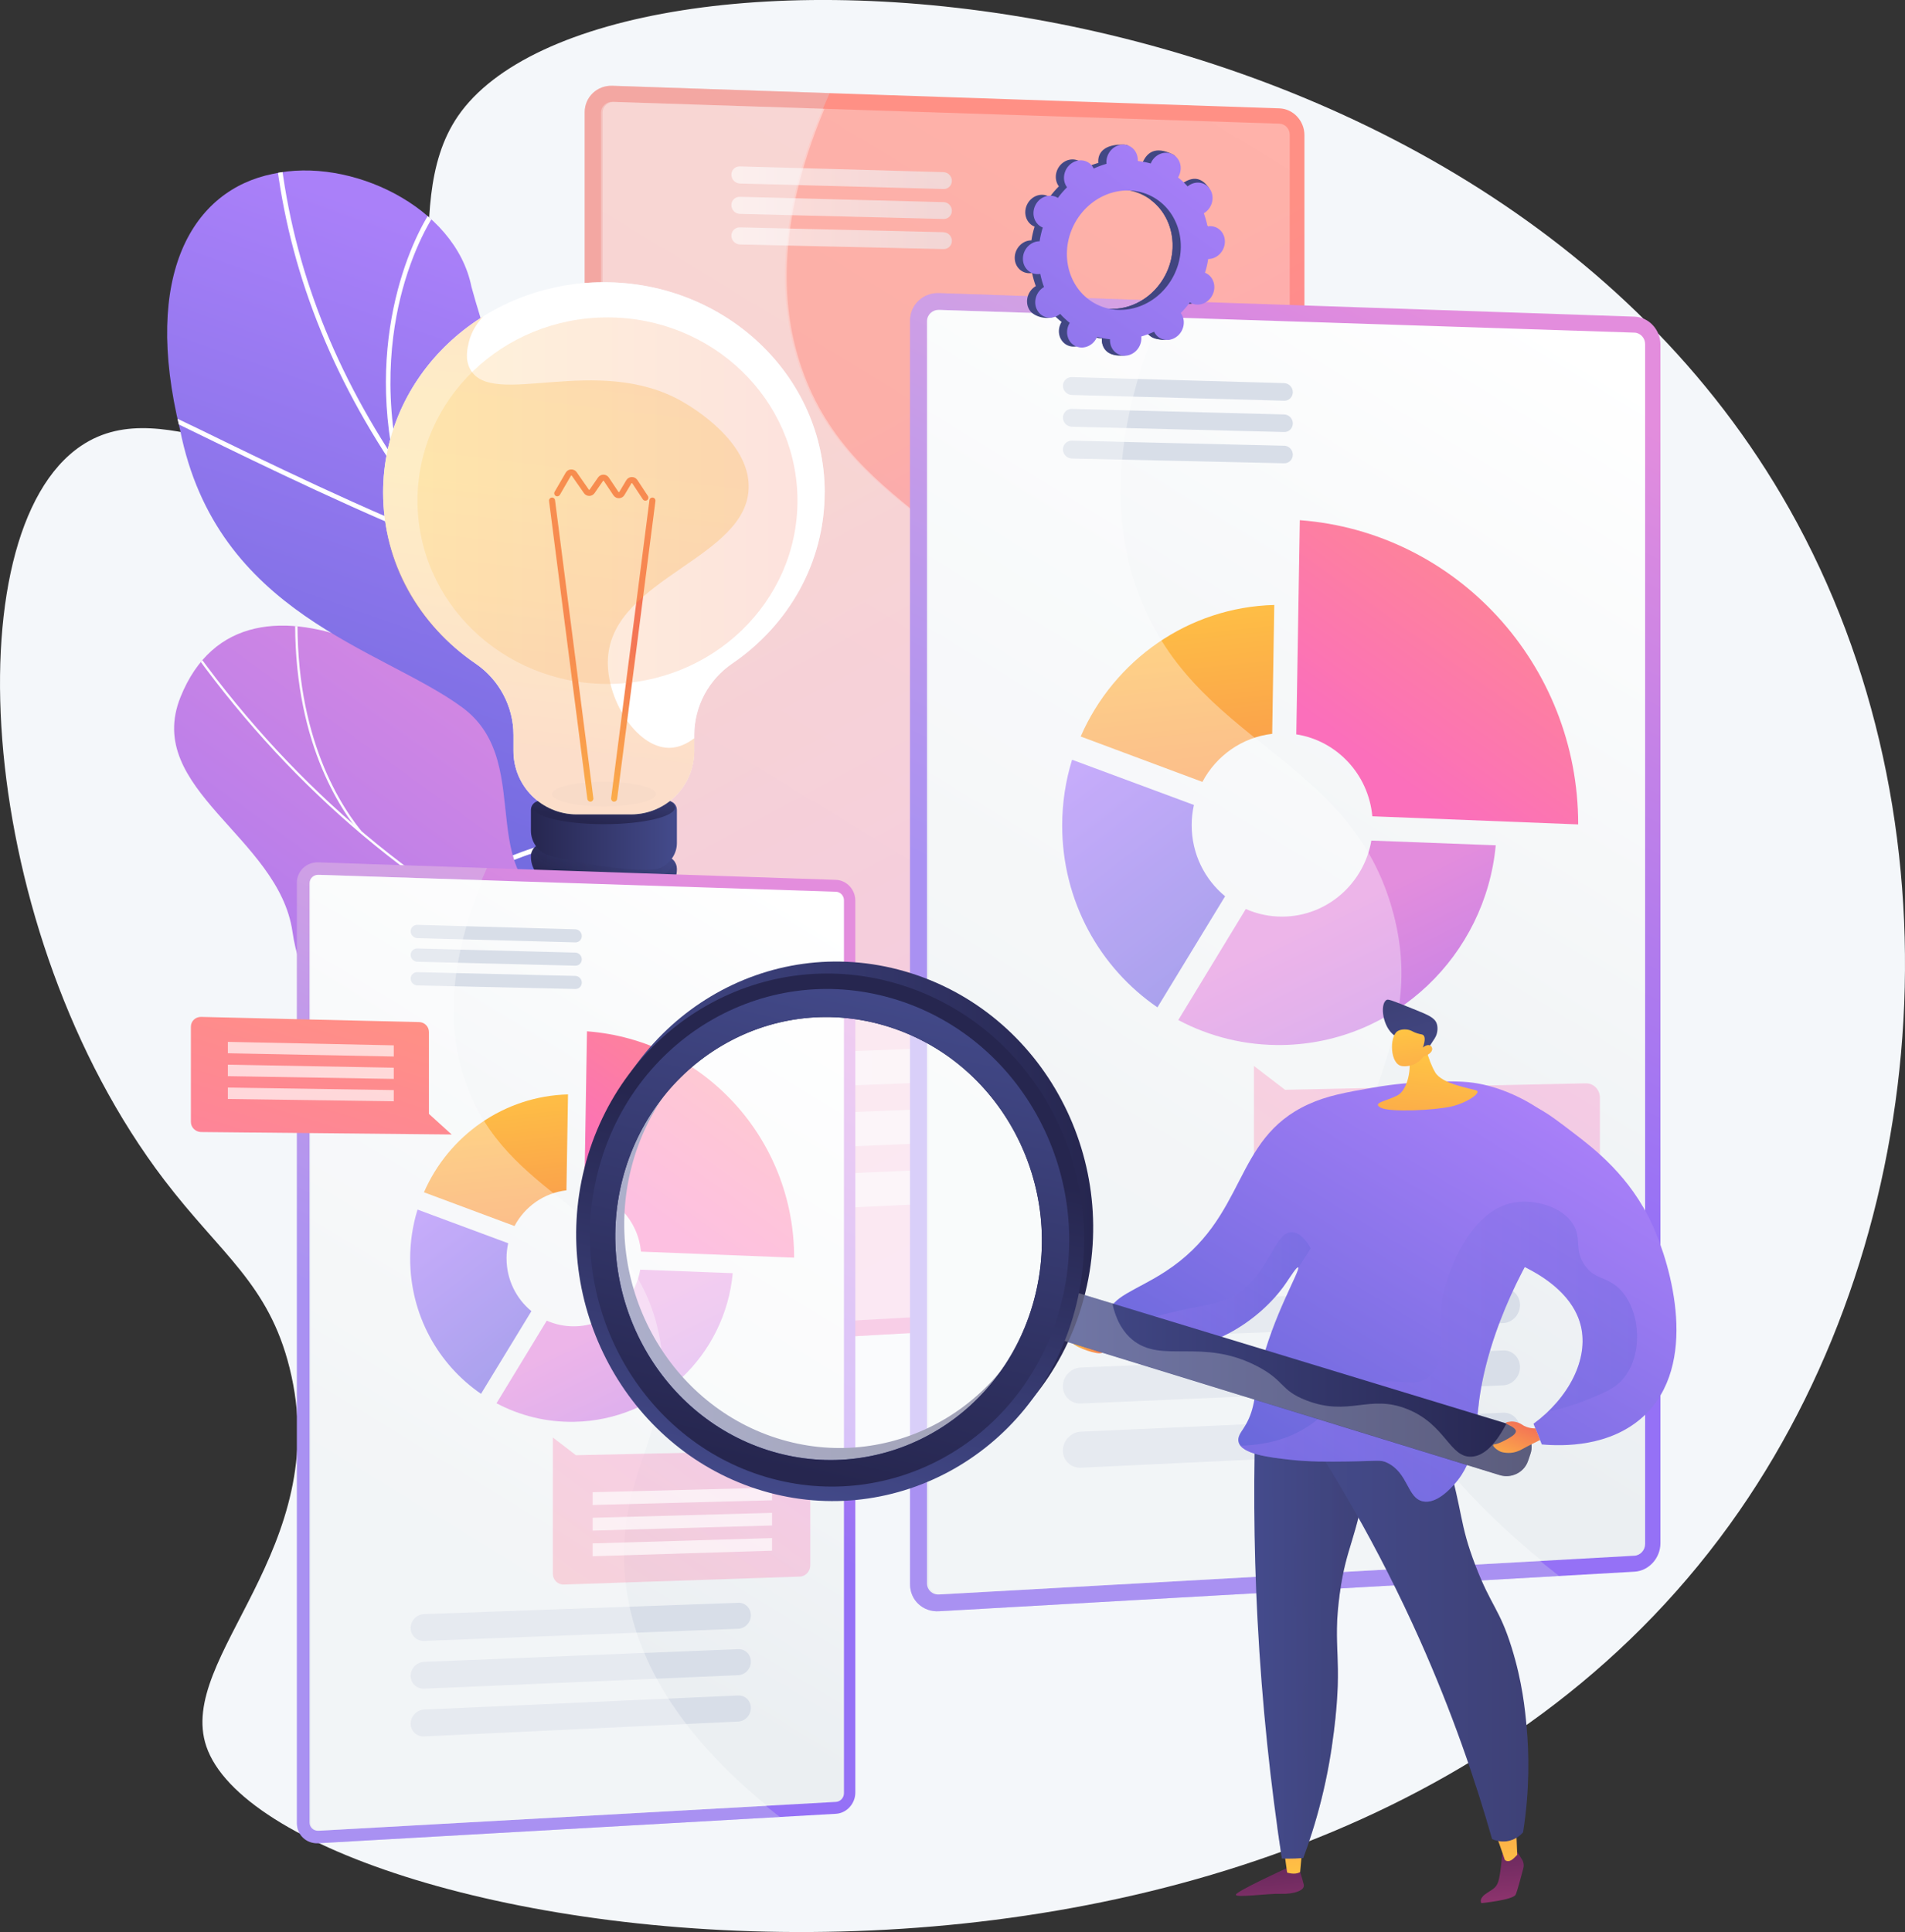 <?xml version="1.0" encoding="UTF-8"?>
<svg xmlns="http://www.w3.org/2000/svg" xmlns:xlink="http://www.w3.org/1999/xlink" viewBox="0 0 400.68 406.31">
  <rect x="0" y="0" width="400.68" height="406.31" fill="#333333" stroke="none"/>
  <defs>
    <linearGradient id="linear-gradient" x1="161.25" y1="142.22" x2="56.82" y2="288.03" gradientUnits="userSpaceOnUse">
      <stop offset="0" stop-color="#e38ddd"/>
      <stop offset="1" stop-color="#9571f6"/>
    </linearGradient>
    <clipPath id="clippath">
      <path d="M212.51,239.69c1.53-1.38,3.64-5.73,3.72-7.09,.55-9.05,2.68-25.93-3.23-33.47-1.01-1.29-7.88,1.62-9.57,.97-4.83,.79-6.45,1.37-11.42-.14-14.64-4.44-9.6-35.29-34.87-27.42-18.51,5.76-27.73,19.9-42.43-4.85-14.71-24.74-63.21-54.81-76.75-21.08-7.77,19.36,20.66,29.38,23.55,49.29,2.75,18.92,16.73,26.37,37.53,24.47,20.8-1.9,17.3,10.12,22.22,26.5,5.9,19.68,32.58,5.42,44.34-2.22,9.47-6.15,37.73-15.41,46.91-4.97Z" style="fill: url(#linear-gradient);"/>
    </clipPath>
    <linearGradient id="linear-gradient-2" x1="159.22" y1="72.38" x2="105.61" y2="224.76" gradientUnits="userSpaceOnUse">
      <stop offset="0" stop-color="#aa80f9"/>
      <stop offset="1" stop-color="#6165d7"/>
    </linearGradient>
    <clipPath id="clippath-1">
      <path d="M198.49,259.52c10.55-7.74,20.98-15.73,31.29-23.96,.25,.06-6.06-26.07-22.89-32.42-33.07-12.05-26.74-42.45-27.74-57.88-.63-22.17-12.54-40.07-31.57-30.07-21.27,10.67-39.29-21.58-48.42-54.88-3.37-16.83-25.55-27.4-41.79-23.74-16.74,3.37-27.54,20.98-19.5,53.8,7.7,38.87,42.41,45.96,59.31,58.36,16.61,12.16,.42,38.11,24.46,43.81,20.52,5.52,43.33,5.11,43.55,25.95-.05,20.75,7.36,33.66,33.29,41.03Z" style="fill: url(#linear-gradient-2);"/>
    </clipPath>
    <linearGradient id="linear-gradient-3" x1="168.65" y1="97.27" x2="245.67" y2="241.35" gradientUnits="userSpaceOnUse">
      <stop offset="0" stop-color="#ff9085"/>
      <stop offset="1" stop-color="#fb6fbb"/>
    </linearGradient>
    <linearGradient id="linear-gradient-4" x1="268.09" y1="33.72" x2="164.51" y2="203.2" gradientUnits="userSpaceOnUse">
      <stop offset="0" stop-color="#fff"/>
      <stop offset="1" stop-color="#ebeff2"/>
    </linearGradient>
    <linearGradient id="linear-gradient-5" x1="153.82" y1="223.91" x2="246.03" y2="223.91" xlink:href="#linear-gradient-4"/>
    <linearGradient id="linear-gradient-6" x1="153.82" y1="236.66" x2="246.03" y2="236.66" xlink:href="#linear-gradient-4"/>
    <linearGradient id="linear-gradient-7" x1="153.82" y1="249.41" x2="246.03" y2="249.41" xlink:href="#linear-gradient-4"/>
    <linearGradient id="linear-gradient-8" x1="153.82" y1="37.37" x2="200.21" y2="37.37" xlink:href="#linear-gradient-4"/>
    <linearGradient id="linear-gradient-9" x1="153.82" y1="43.73" x2="200.21" y2="43.73" xlink:href="#linear-gradient-4"/>
    <linearGradient id="linear-gradient-10" x1="153.82" y1="50.09" x2="200.21" y2="50.09" xlink:href="#linear-gradient-4"/>
    <linearGradient id="linear-gradient-11" x1="126.06" y1="198.72" x2="126.88" y2="192.12" gradientUnits="userSpaceOnUse">
      <stop offset="0" stop-color="#26264f"/>
      <stop offset="1" stop-color="#444b8c"/>
    </linearGradient>
    <linearGradient id="linear-gradient-12" x1="122.66" y1="192.71" x2="130.91" y2="177.86" xlink:href="#linear-gradient-11"/>
    <linearGradient id="linear-gradient-13" x1="113.34" y1="185.67" x2="140.71" y2="185.67" xlink:href="#linear-gradient-11"/>
    <linearGradient id="linear-gradient-14" x1="123.45" y1="188.65" x2="131.59" y2="172.98" xlink:href="#linear-gradient-11"/>
    <linearGradient id="linear-gradient-15" x1="112.11" y1="181.06" x2="141.92" y2="181.06" xlink:href="#linear-gradient-11"/>
    <linearGradient id="linear-gradient-16" x1="111.67" y1="175.67" x2="142.38" y2="175.67" xlink:href="#linear-gradient-11"/>
    <linearGradient id="linear-gradient-17" x1="126.26" y1="173.35" x2="129.28" y2="159.2" xlink:href="#linear-gradient-11"/>
    <linearGradient id="linear-gradient-18" x1="109.49" y1="167.7" x2="121.73" y2="131.96" gradientUnits="userSpaceOnUse">
      <stop offset="0" stop-color="#ffc444"/>
      <stop offset="1" stop-color="#f36f56"/>
    </linearGradient>
    <linearGradient id="linear-gradient-19" x1="121.19" y1="171.7" x2="133.42" y2="135.96" xlink:href="#linear-gradient-18"/>
    <linearGradient id="linear-gradient-20" x1="105.23" y1="166.24" x2="117.47" y2="130.5" xlink:href="#linear-gradient-18"/>
    <linearGradient id="linear-gradient-21" x1="122.56" y1="72.89" x2="110.6" y2="171.44" gradientUnits="userSpaceOnUse">
      <stop offset="0" stop-color="#fcb148"/>
      <stop offset=".05" stop-color="#fdb946"/>
      <stop offset=".14" stop-color="#fec144"/>
      <stop offset=".32" stop-color="#ffc444"/>
      <stop offset=".48" stop-color="#fdb946"/>
      <stop offset=".78" stop-color="#f99c4c"/>
      <stop offset=".87" stop-color="#f8924f"/>
      <stop offset="1" stop-color="#f8924f"/>
    </linearGradient>
    <linearGradient id="linear-gradient-22" x1="87.81" y1="105.29" x2="167.72" y2="105.29" xlink:href="#linear-gradient-18"/>
    <linearGradient id="linear-gradient-23" x1="165.9" y1="195.19" x2="113.27" y2="296.55" gradientUnits="userSpaceOnUse">
      <stop offset="0" stop-color="#e38ddd"/>
      <stop offset="1" stop-color="#9571f6"/>
    </linearGradient>
    <linearGradient id="linear-gradient-24" x1="175.03" y1="193.51" x2="94.68" y2="325" xlink:href="#linear-gradient-4"/>
    <linearGradient id="linear-gradient-25" x1="102.82" y1="226.98" x2="110.01" y2="291.96" xlink:href="#linear-gradient-18"/>
    <linearGradient id="linear-gradient-26" x1="127.95" y1="278.73" x2="156.72" y2="336.85" xlink:href="#linear-gradient-23"/>
    <linearGradient id="linear-gradient-27" x1="85.95" y1="255.36" x2="124.49" y2="304.91" gradientUnits="userSpaceOnUse">
      <stop offset="0" stop-color="#aa80f9"/>
      <stop offset="1" stop-color="#6165d7"/>
    </linearGradient>
    <linearGradient id="linear-gradient-28" x1="165.9" y1="211.88" x2="135.1" y2="254.82" xlink:href="#linear-gradient-3"/>
    <linearGradient id="linear-gradient-29" x1="72.7" y1="210.31" x2="43.07" y2="307.38" xlink:href="#linear-gradient-3"/>
    <linearGradient id="linear-gradient-30" x1="-8815.59" y1="-4071.27" x2="-8858.51" y2="-4011.4" gradientTransform="translate(-8706.89 -3706.82) rotate(-180)" xlink:href="#linear-gradient-3"/>
    <linearGradient id="linear-gradient-31" x1="330.42" y1="80.25" x2="259.7" y2="216.46" xlink:href="#linear-gradient-23"/>
    <linearGradient id="linear-gradient-32" x1="342.7" y1="77.99" x2="234.71" y2="254.69" xlink:href="#linear-gradient-4"/>
    <linearGradient id="linear-gradient-33" x1="245.66" y1="122.96" x2="255.32" y2="210.28" xlink:href="#linear-gradient-18"/>
    <linearGradient id="linear-gradient-34" x1="279.42" y1="192.51" x2="318.09" y2="270.61" xlink:href="#linear-gradient-23"/>
    <linearGradient id="linear-gradient-35" x1="222.99" y1="161.11" x2="274.78" y2="227.69" xlink:href="#linear-gradient-27"/>
    <linearGradient id="linear-gradient-36" x1="330.42" y1="102.67" x2="289.04" y2="160.38" xlink:href="#linear-gradient-3"/>
    <linearGradient id="linear-gradient-37" x1="-8960.44" y1="-4014.52" x2="-9018.13" y2="-3934.07" gradientTransform="translate(-8706.89 -3706.82) rotate(-180)" xlink:href="#linear-gradient-3"/>
    <linearGradient id="linear-gradient-38" x1="1055.2" y1="379.13" x2="1057.77" y2="411.92" gradientTransform="translate(-790.7 0) rotate(-.14)" gradientUnits="userSpaceOnUse">
      <stop offset="0" stop-color="#311944"/>
      <stop offset="1" stop-color="#a03976"/>
    </linearGradient>
    <linearGradient id="linear-gradient-39" x1="1061.85" y1="397.39" x2="1061.38" y2="363.43" gradientTransform="translate(-790.7 0) rotate(-.14)" xlink:href="#linear-gradient-18"/>
    <linearGradient id="linear-gradient-40" x1="1103.88" y1="375.31" x2="1106.46" y2="408.1" xlink:href="#linear-gradient-38"/>
    <linearGradient id="linear-gradient-41" x1="1106.47" y1="396.77" x2="1106" y2="362.81" gradientTransform="translate(-790.7 0) rotate(-.14)" xlink:href="#linear-gradient-18"/>
    <linearGradient id="linear-gradient-42" x1="1053.74" y1="342.37" x2="1078.85" y2="342.37" gradientTransform="translate(-790.7 0) rotate(-.14)" gradientUnits="userSpaceOnUse">
      <stop offset="0" stop-color="#444b8c"/>
      <stop offset="1" stop-color="#3e4177"/>
    </linearGradient>
    <linearGradient id="linear-gradient-43" x1="1053.74" y1="342.38" x2="1078.85" y2="342.38" xlink:href="#linear-gradient-42"/>
    <linearGradient id="linear-gradient-44" x1="1060.71" y1="339.9" x2="1111.26" y2="339.9" xlink:href="#linear-gradient-42"/>
    <linearGradient id="linear-gradient-45" x1="312.89" y1="223.05" x2="255.94" y2="316.55" xlink:href="#linear-gradient-27"/>
    <linearGradient id="linear-gradient-46" x1="301.33" y1="221.86" x2="295.97" y2="269.17" xlink:href="#linear-gradient-18"/>
    <linearGradient id="linear-gradient-47" x1="2160.19" y1="973.92" x2="2151.57" y2="952.04" gradientTransform="translate(-1808.76 -842.57) rotate(2.72)" xlink:href="#linear-gradient-42"/>
    <linearGradient id="linear-gradient-48" x1="296.51" y1="216.41" x2="300.72" y2="251.28" xlink:href="#linear-gradient-18"/>
    <linearGradient id="linear-gradient-49" x1="235.04" y1="271.35" x2="275.7" y2="271.35" xlink:href="#linear-gradient-27"/>
    <linearGradient id="linear-gradient-50" x1="4267.75" y1="-760.15" x2="4276.89" y2="-760.15" gradientTransform="translate(-3817.73 -1281.69) rotate(31.21)" xlink:href="#linear-gradient-18"/>
    <linearGradient id="linear-gradient-51" x1="343.7" y1="241.82" x2="286.75" y2="335.32" xlink:href="#linear-gradient-27"/>
    <linearGradient id="linear-gradient-52" x1="260.89" y1="284.25" x2="344.32" y2="284.25" xlink:href="#linear-gradient-27"/>
    <linearGradient id="linear-gradient-53" x1="218.59" y1="290.37" x2="322.16" y2="290.37" gradientUnits="userSpaceOnUse">
      <stop offset="0" stop-color="#444b8c"/>
      <stop offset="1" stop-color="#26264f"/>
    </linearGradient>
    <linearGradient id="linear-gradient-54" x1="123.07" y1="257.68" x2="229.93" y2="257.68" xlink:href="#linear-gradient-53"/>
    <linearGradient id="linear-gradient-55" x1="-8432.44" y1="1437.87" x2="-8486.24" y2="1377.62" gradientTransform="translate(-7886.08 3216.52) rotate(150.52) scale(1 -1)" xlink:href="#linear-gradient-53"/>
    <linearGradient id="linear-gradient-56" x1="-8511.53" y1="1349.91" x2="-8438.56" y2="1430.24" gradientTransform="translate(-7886.08 3216.52) rotate(150.52) scale(1 -1)" xlink:href="#linear-gradient-53"/>
    <linearGradient id="linear-gradient-57" x1="-5704.81" y1="-781.28" x2="-5702.79" y2="-792.74" gradientTransform="translate(-4967.73 -1978.14) rotate(-148.79) scale(1 -1)" xlink:href="#linear-gradient-18"/>
    <linearGradient id="linear-gradient-58" x1="191.06" y1="29.61" x2="289.55" y2="80.33" gradientTransform="matrix(1, 0, 0, 1, 0, 0)" xlink:href="#linear-gradient-42"/>
    <linearGradient id="linear-gradient-59" x1="191.31" y1="29.13" x2="289.8" y2="79.85" gradientTransform="matrix(1, 0, 0, 1, 0, 0)" xlink:href="#linear-gradient-42"/>
    <linearGradient id="linear-gradient-60" x1="254.92" y1="26.4" x2="161.76" y2="158.15" xlink:href="#linear-gradient-27"/>
  </defs>
  <g style="isolation: isolate;">
    <g id="Illustration">
      <g id="Competitive_intelligence" data-name="Competitive intelligence">
        <path d="M96.32,24.42c-13.46,19.62,2.32,51.42-17.65,66.17-19.44,14.36-43.32-9.18-61.63,3.18-27.17,18.34-22.21,102.25,17.52,154.39,11.95,15.68,21.93,21.78,26.35,39.51,9.49,38.08-23.87,60.73-17.52,79.56,14.3,42.4,234.19,77.98,322.42-49.45,41.21-59.52,47.37-145.46,10.56-210.74C309.83-10.9,126.52-19.6,96.32,24.42Z" style="fill: #f4f7fa;"/>
        <g>
          <g style="mix-blend-mode: soft-light;">
            <path d="M212.51,239.69c1.53-1.38,3.64-5.73,3.72-7.09,.55-9.05,2.68-25.93-3.23-33.47-1.01-1.29-7.88,1.62-9.57,.97-4.83,.79-6.45,1.37-11.42-.14-14.64-4.44-9.6-35.29-34.87-27.42-18.51,5.76-27.73,19.9-42.43-4.85-14.71-24.74-63.21-54.81-76.75-21.08-7.77,19.36,20.66,29.38,23.55,49.29,2.75,18.92,16.73,26.37,37.53,24.47,20.8-1.9,17.3,10.12,22.22,26.5,5.9,19.68,32.58,5.42,44.34-2.22,9.47-6.15,37.73-15.41,46.91-4.97Z" style="fill: url(#linear-gradient);"/>
            <g style="clip-path: url(#clippath);">
              <g>
                <path d="M189.79,218.63c-25.32,0-50.49-5.81-73.95-17.18-29.69-14.4-56.16-37.34-76.56-66.34l.4-.28c20.35,28.94,46.76,51.82,76.37,66.18,31.12,15.09,65.27,20.36,98.75,15.23l.07,.48c-8.34,1.28-16.72,1.91-25.09,1.91Z" style="fill: #fcfdfe;"/>
                <path d="M122.79,255.35l-.39-.3c11.18-14.76,35.29-31.64,53.74-37.63l.15,.47c-18.37,5.96-42.37,22.76-53.5,37.46Z" style="fill: #fcfdfe;"/>
                <path d="M201.77,218.57c-10.09-1.31-19.13-7.65-26.84-18.85-5.63-8.17-10.44-18.69-14.31-31.27l.47-.14c3.85,12.53,8.65,23.01,14.25,31.13,7.64,11.08,16.55,17.35,26.5,18.64l-.06,.49Z" style="fill: #fcfdfe;"/>
                <path d="M63.29,211.47l-.26-.42c11.95-7.49,30.12-15.7,48.77-12.3l-.09,.48c-18.5-3.37-36.55,4.79-48.43,12.23Z" style="fill: #fcfdfe;"/>
                <path d="M75.6,175.06c-5.79-7.19-15.21-23.39-13.26-51.13l.49,.03c-1.93,27.57,7.42,43.66,13.16,50.79l-.38,.31Z" style="fill: #fcfdfe;"/>
              </g>
            </g>
          </g>
          <g style="mix-blend-mode: soft-light;">
            <path d="M198.49,259.52c10.55-7.74,20.98-15.73,31.29-23.96,.25,.06-6.06-26.07-22.89-32.42-33.07-12.05-26.74-42.45-27.74-57.88-.63-22.17-12.54-40.07-31.57-30.07-21.27,10.67-39.29-21.58-48.42-54.88-3.37-16.83-25.55-27.4-41.79-23.74-16.74,3.37-27.54,20.98-19.5,53.8,7.7,38.87,42.41,45.96,59.31,58.36,16.61,12.16,.42,38.11,24.46,43.81,20.52,5.52,43.33,5.11,43.55,25.95-.05,20.75,7.36,33.66,33.29,41.03Z" style="fill: url(#linear-gradient-2);"/>
            <g style="clip-path: url(#clippath-1);">
              <g>
                <path d="M213.89,252.88c-.18-.31-31.6-44.86-70.65-84.3-5.89-6.63-12-13.19-17.91-19.53-15.86-17.01-32.26-34.6-44.73-54.25-13.97-22.01-21.56-44.54-23.23-68.89l.98-.07c1.65,24.18,9.2,46.57,23.08,68.43,12.42,19.57,28.79,37.13,44.62,54.1,5.92,6.34,12.03,12.91,17.91,19.53,37.82,38.2,70.44,83.57,70.83,84.57l-.46,.18-.43,.23Z" style="fill: #fff;"/>
                <path d="M95.66,115.65c-18.24-6.96-41.45-18.29-53.92-24.38-5.22-2.55-9.35-4.57-9.87-4.67,.05,.01,.19,0,.32-.09l-.59-.79q.39-.29,10.57,4.66c12.45,6.08,35.64,17.41,53.84,24.35l-.35,.92Z" style="fill: #fff;"/>
                <path d="M83.27,98.83c-6.9-30.11,5.09-52.04,8.42-55.86,.2-.23,.4-.41,.67-.39l-.09,.98c.17,.02,.28-.07,.28-.07-.36,.29-4.36,5.6-7.38,15.63-2.59,8.61-4.86,22.46-.95,39.5l-.96,.22Z" style="fill: #fff;"/>
                <path d="M167.49,194.71c-7.91-13.83-11.02-31.63-9.23-52.89,.93-11.06,3.17-22.62,6.65-34.35,.17-.57,.31-1.06,.33-1.15l.97,.13c-.02,.14-.1,.42-.36,1.3-3.47,11.67-5.69,23.16-6.61,34.15-1.77,21.06,1.3,38.67,9.11,52.32l-.85,.49Z" style="fill: #fff;"/>
                <path d="M105.2,182.11l-.53-.27,.11-.58c.22-.2,7.51-3.72,17.59-5.49,9.2-1.61,22.62-1.98,34.28,5.42l-.53,.83c-21.92-13.91-50.49-.13-50.76,.02l-.24-.42h-.02s.09,.49,.09,.49Z" style="fill: #fff;"/>
                <path d="M208.58,245.6c-2.93-6.36-5.18-18.68,.77-41.19,.13-.51,.25-.94,.26-1.03l.43,.06,.47-.29q.13,.21-.22,1.51c-5.87,22.24-3.69,34.32-.82,40.53l-.89,.41Z" style="fill: #fff;"/>
                <path d="M200.79,235.18c-8.08-9.61-29.04-8.63-37.67-7.76-.38,.04-.62,.06-.71,.06l-.03-.98c.08,0,.3-.02,.64-.06,25.43-2.56,35.05,3.98,38.52,8.1l-.75,.63Z" style="fill: #fff;"/>
              </g>
            </g>
          </g>
        </g>
        <g>
          <g>
            <g>
              <path d="M269.11,22.79l-140.32-4.75c-3.21-.11-5.81,2.38-5.81,5.55v254.89c0,3.17,2.61,5.6,5.81,5.42l140.32-7.98c2.9-.17,5.25-2.74,5.25-5.75V28.42c0-3.01-2.35-5.53-5.25-5.63Z" style="fill: url(#linear-gradient-3);"/>
              <g style="mix-blend-mode: multiply; opacity: .3;">
                <path d="M211.54,211.01c-2.39-29.14,15.52-41.17,8.69-67.58-8.44-32.64-40.9-34.04-51.95-66.05-4.24-12.26-5.91-30.8,6.22-57.8l-45.7-1.55c-3.21-.11-5.81,2.38-5.81,5.55v254.89c0,3.17,2.61,5.6,5.81,5.42l125.12-7.11c-31.83-24.65-40.9-47.87-42.37-65.78Z" style="fill: #d8dee8;"/>
              </g>
              <path d="M269.11,26.01l-140.32-4.59c-1.31-.04-2.39,.98-2.39,2.28v254.6c0,1.3,1.07,2.3,2.39,2.23l140.32-7.82c1.19-.07,2.16-1.13,2.16-2.36V28.32c0-1.24-.97-2.27-2.16-2.31Z" style="fill: url(#linear-gradient-4); opacity: .3;"/>
            </g>
            <g>
              <path d="M242.61,218.75l-85.14,3.07c-2.01,.07-3.64,1.76-3.64,3.77h0c0,2.01,1.63,3.57,3.64,3.5l85.14-3.28c1.89-.07,3.42-1.71,3.42-3.65h0c0-1.94-1.53-3.47-3.42-3.4Z" style="fill: url(#linear-gradient-5); opacity: .6;"/>
              <path d="M242.61,231.3l-85.14,3.45c-2.01,.08-3.64,1.78-3.64,3.78h0c0,2.01,1.63,3.57,3.64,3.48l85.14-3.66c1.89-.08,3.42-1.72,3.42-3.67h0c0-1.94-1.53-3.46-3.42-3.38Z" style="fill: url(#linear-gradient-6); opacity: .6;"/>
              <path d="M242.61,243.86l-85.14,3.83c-2.01,.09-3.64,1.79-3.64,3.8h0c0,2.01,1.63,3.56,3.64,3.46l85.14-4.04c1.89-.09,3.42-1.74,3.42-3.68h0c0-1.94-1.53-3.45-3.42-3.37Z" style="fill: url(#linear-gradient-7); opacity: .6;"/>
            </g>
            <g>
              <path d="M198.46,36.2l-42.83-1.21c-1-.03-1.8,.75-1.8,1.75h0c0,.99,.81,1.82,1.8,1.85l42.83,1.16c.97,.03,1.75-.75,1.75-1.72h0c0-.98-.78-1.79-1.75-1.82Z" style="fill: url(#linear-gradient-8); opacity: .6;"/>
              <path d="M198.46,42.51l-42.83-1.12c-1-.03-1.8,.76-1.8,1.75h0c0,.99,.81,1.82,1.8,1.84l42.83,1.07c.97,.02,1.75-.75,1.75-1.73h0c0-.98-.78-1.79-1.75-1.82Z" style="fill: url(#linear-gradient-9); opacity: .6;"/>
              <path d="M198.46,48.83l-42.83-1.02c-1-.02-1.8,.76-1.8,1.76h0c0,.99,.81,1.82,1.8,1.84l42.83,.97c.97,.02,1.75-.75,1.75-1.73h0c0-.98-.78-1.79-1.75-1.81Z" style="fill: url(#linear-gradient-10); opacity: .6;"/>
            </g>
          </g>
          <path d="M211.86,211c-2.39-29.14,15.51-41.17,8.69-67.57-8.44-32.64-40.89-34.03-51.94-66.04-4.06-11.76-5.76-29.28,4.79-54.51l-44.27-1.45c-1.31-.04-2.39,.98-2.39,2.28v254.57c0,1.3,1.07,2.3,2.39,2.23l121.29-6.76c-28.76-23.53-37.16-45.58-38.56-62.75Z" style="fill: #fff; mix-blend-mode: soft-light; opacity: .35;"/>
        </g>
        <g>
          <path d="M173.46,103.56c0-24.42-20.79-44.21-46.44-44.21s-46.44,19.8-46.44,44.21c0,14.82,7.66,27.94,19.41,35.96,4.99,3.4,8.01,9.01,8.01,15.05v3.38c0,7.35,5.96,13.31,13.31,13.31h11.41c7.35,0,13.31-5.96,13.31-13.31v-3.38c0-6.04,3.02-11.65,8.01-15.05,11.75-8.02,19.41-21.14,19.41-35.96Z" style="fill: #f4f7fa; opacity: .75;"/>
          <ellipse cx="127.02" cy="190.98" rx="10.3" ry="5.45" style="fill: url(#linear-gradient-11);"/>
          <path d="M113.34,181.24v5.57c0,1.88,1.07,3.61,2.77,4.42,2.36,1.13,6.29,2.36,11.99,2.22,4.63-.12,7.65-.87,9.57-1.67,1.85-.77,3.04-2.6,3.04-4.61v-3.08l-27.37-2.85Z" style="fill: url(#linear-gradient-12);"/>
          <path d="M113.34,186.12c.42,.41,.9,.75,1.44,1.01,2.65,1.26,20,4.09,24.18,2.51,.54-.2,1.03-.48,1.46-.81,.18-.53,.28-1.09,.28-1.66v-3.08l-27.37-2.85v4.88Z" style="fill: url(#linear-gradient-13); mix-blend-mode: multiply; opacity: .3;"/>
          <path d="M114.55,177.45c-1.54-.16-2.88,1.05-2.88,2.6v.16c0,2.11,1.2,4.05,3.11,4.96,2.65,1.26,20,4.09,24.18,2.51,2.11-.79,3.41-2.6,3.41-4.85v-.13c0-1.34-1.01-2.46-2.34-2.6l-25.48-2.65Z" style="fill: url(#linear-gradient-14);"/>
          <path d="M140.04,180.1l-25.48-2.65c-1.01-.1-1.92,.38-2.44,1.15,.51,1.21,1.44,2.22,2.67,2.8,2.65,1.26,20.74,4.45,24.18,2.83,1.34-.63,2.39-1.7,2.96-3-.42-.62-1.1-1.05-1.89-1.13Z" style="fill: url(#linear-gradient-15); mix-blend-mode: multiply; opacity: .3;"/>
          <path d="M113.56,168.43c-1.04,0-1.89,.84-1.89,1.89v4.36c0,2.11,1.2,4.05,3.11,4.96,2.65,1.26,20.74,4.45,24.18,2.83,2.04-.96,3.41-2.92,3.41-5.17v-6.98c0-1.04-.84-1.89-1.89-1.89h-26.94Z" style="fill: url(#linear-gradient-16);"/>
          <ellipse cx="127.02" cy="169.78" rx="14.97" ry="3.54" style="fill: url(#linear-gradient-17);"/>
          <path d="M173.46,103.56c0-24.42-20.79-44.21-46.44-44.21s-46.44,19.8-46.44,44.21c0,14.82,7.66,27.94,19.41,35.96,4.99,3.4,8.01,9.01,8.01,15.05v3.38c0,7.35,5.96,13.31,13.31,13.31h11.41c7.35,0,13.31-5.96,13.31-13.31v-3.38c0-6.04,3.02-11.65,8.01-15.05,11.75-8.02,19.41-21.14,19.41-35.96Z" style="fill: #fff;"/>
          <ellipse cx="127.02" cy="166.99" rx="10.96" ry="2.59" style="fill: #f4f7fa; mix-blend-mode: soft-light; opacity: .5;"/>
          <g>
            <path d="M124.17,168.58c-.31,0-.59-.23-.63-.55l-8.06-62.68c-.04-.35,.2-.66,.55-.71,.35-.05,.66,.2,.71,.55l8.06,62.68c.04,.35-.2,.66-.55,.71-.03,0-.05,0-.08,0Z" style="fill: url(#linear-gradient-18);"/>
            <path d="M129.17,168.58s-.05,0-.08,0c-.35-.04-.59-.36-.55-.71l8.06-62.68c.04-.35,.36-.59,.71-.55,.35,.04,.59,.36,.55,.71l-8.06,62.68c-.04,.32-.31,.55-.63,.55Z" style="fill: url(#linear-gradient-19);"/>
            <path d="M135.74,105.29c-.21,0-.41-.1-.53-.28l-2.22-3.37s-.06-.05-.09-.05c-.06,0-.08,.04-.09,.05l-1.47,2.46c-.24,.41-.67,.66-1.14,.67-.47,.02-.91-.22-1.18-.61l-2.02-3.02s-.05-.05-.09-.05c-.04,0-.06,.02-.08,.05l-1.77,2.56c-.26,.37-.68,.59-1.12,.59h0c-.45,0-.87-.22-1.12-.59l-2.55-3.66s-.06-.04-.09-.05c-.04,0-.07,.02-.09,.05l-2.33,4.02c-.18,.3-.56,.41-.87,.23-.3-.18-.41-.56-.23-.87l2.33-4.02c.24-.41,.66-.67,1.13-.68,.47-.02,.91,.2,1.18,.59l2.55,3.66s.05,.05,.09,.05h0s.06-.02,.08-.05l1.77-2.56c.26-.37,.69-.6,1.14-.59,.45,0,.88,.23,1.13,.61l2.02,3.02s.06,.06,.09,.05c.05,0,.08-.04,.09-.05l1.47-2.46c.24-.41,.67-.66,1.15-.67,.47-.01,.91,.22,1.18,.62l2.22,3.37c.19,.29,.11,.68-.18,.88-.11,.07-.23,.1-.35,.1Z" style="fill: url(#linear-gradient-20);"/>
          </g>
          <path d="M127.87,138.44c.99-17.04,29.72-21.03,29.6-36.25-.08-9.37-11.49-16.33-13.93-17.73-17.96-10.27-40.07,1.59-44.64-6.81-1.14-2.09-.6-4.37-.3-5.66,.46-1.96,1.5-3.78,3.04-5.45-12.67,7.89-21.05,21.53-21.05,37.02s7.66,27.94,19.41,35.96c4.99,3.4,8.01,9.01,8.01,15.05v3.38c0,7.35,5.96,13.31,13.31,13.31h11.41c7.35,0,13.31-5.96,13.31-13.31v-2.71c-1.57,1.2-3.37,2.04-5.35,2.03-6.86-.06-13.32-10.36-12.82-18.84Z" style="fill: url(#linear-gradient-21); mix-blend-mode: multiply; opacity: .3;"/>
          <ellipse cx="127.77" cy="105.29" rx="39.96" ry="38.54" style="fill: url(#linear-gradient-22); opacity: .2;"/>
        </g>
        <g>
          <g>
            <g>
              <g>
                <path d="M175.83,185.03l-108.87-3.68c-2.49-.08-4.51,1.84-4.51,4.31v197.76c0,2.46,2.02,4.35,4.51,4.2l108.87-6.19c2.25-.13,4.07-2.13,4.07-4.46V189.4c0-2.34-1.82-4.29-4.07-4.37Z" style="fill: url(#linear-gradient-23);"/>
                <g style="mix-blend-mode: multiply; opacity: .3;">
                  <path d="M131.16,331.06c-1.85-22.61,12.04-31.95,6.74-52.43-6.55-25.32-31.73-26.41-40.31-51.24-3.29-9.51-4.58-23.9,4.82-44.84l-35.46-1.2c-2.49-.08-4.51,1.84-4.51,4.31v197.76c0,2.46,2.02,4.35,4.51,4.2l97.07-5.52c-24.7-19.12-31.74-37.14-32.87-51.04Z" style="fill: #d8dee8;"/>
                </g>
                <path d="M175.83,187.53l-108.87-3.56c-1.02-.03-1.85,.76-1.85,1.77v197.53c0,1.01,.83,1.78,1.85,1.73l108.87-6.07c.92-.05,1.68-.87,1.68-1.83V189.32c0-.96-.75-1.76-1.68-1.79Z" style="fill: url(#linear-gradient-24);"/>
              </g>
              <g>
                <path d="M155.27,337.06l-66.06,2.38c-1.56,.06-2.83,1.36-2.83,2.92h0c0,1.56,1.27,2.77,2.83,2.71l66.06-2.55c1.47-.06,2.66-1.33,2.66-2.83h0c0-1.51-1.19-2.69-2.66-2.64Z" style="fill: #d8dee8;"/>
                <path d="M155.27,346.81l-66.06,2.67c-1.56,.06-2.83,1.38-2.83,2.94h0c0,1.56,1.27,2.77,2.83,2.7l66.06-2.84c1.47-.06,2.66-1.34,2.66-2.85h0c0-1.51-1.19-2.68-2.66-2.62Z" style="fill: #d8dee8;"/>
                <path d="M155.27,356.55l-66.06,2.97c-1.56,.07-2.83,1.39-2.83,2.95h0c0,1.56,1.27,2.76,2.83,2.69l66.06-3.13c1.47-.07,2.66-1.35,2.66-2.86h0c0-1.51-1.19-2.68-2.66-2.61Z" style="fill: #d8dee8;"/>
              </g>
              <g>
                <path d="M121.01,195.43l-33.23-.94c-.77-.02-1.4,.59-1.4,1.36h0c0,.77,.63,1.41,1.4,1.43l33.23,.9c.75,.02,1.36-.58,1.36-1.34h0c0-.76-.61-1.39-1.36-1.41Z" style="fill: #d8dee8;"/>
                <path d="M121.01,200.33l-33.23-.87c-.77-.02-1.4,.59-1.4,1.36h0c0,.77,.63,1.41,1.4,1.43l33.23,.83c.75,.02,1.36-.58,1.36-1.34h0c0-.76-.61-1.39-1.36-1.41Z" style="fill: #d8dee8;"/>
                <path d="M121.01,205.23l-33.23-.79c-.77-.02-1.4,.59-1.4,1.36h0c0,.77,.63,1.41,1.4,1.43l33.23,.75c.75,.02,1.36-.58,1.36-1.34h0c0-.76-.61-1.39-1.36-1.41Z" style="fill: #d8dee8;"/>
              </g>
            </g>
            <g>
              <g>
                <path d="M108.21,257.84c2.16-4.08,6.19-6.98,10.93-7.52l.33-20.17c-13.48,.35-25.1,8.67-30.3,20.58l19.05,7.1Z" style="fill: url(#linear-gradient-25);"/>
                <path d="M134.66,267.01c-1.15,6.7-6.9,11.84-13.87,11.91-2.06,.02-4.02-.41-5.79-1.19l-10.57,17.37c4.89,2.59,10.46,4.01,16.36,3.9,17.53-.32,31.73-14.04,33.33-31.26l-19.47-.74Z" style="fill: url(#linear-gradient-26);"/>
                <path d="M101.17,293.12l10.6-17.39c-3.19-2.62-5.23-6.62-5.23-11.12,0-1.09,.12-2.15,.35-3.16l-19.07-7.08c-1,3.25-1.55,6.71-1.55,10.3,0,11.87,5.92,22.29,14.91,28.45Z" style="fill: url(#linear-gradient-27);"/>
              </g>
              <path d="M122.91,250.39c6.36,.99,11.31,6.27,11.9,12.82l32.22,1.27s0-.03,0-.04c0-24.97-19.07-45.72-43.57-47.56l-.55,33.52Z" style="fill: url(#linear-gradient-28);"/>
            </g>
            <path d="M131.41,331.05c-1.85-22.61,12.04-31.94,6.74-52.43-6.55-25.32-31.72-26.41-40.3-51.24-3.15-9.12-4.47-22.72,3.72-42.29l-34.34-1.12c-1.02-.03-1.85,.76-1.85,1.77v197.51c0,1.01,.83,1.78,1.85,1.73l94.1-5.24c-22.31-18.26-28.83-35.36-29.92-48.68Z" style="fill: #fff; mix-blend-mode: soft-light; opacity: .35;"/>
          </g>
          <g>
            <path d="M95,238.58l-52.69-.52c-1.19-.01-2.16-.96-2.16-2.12v-20.04c0-1.16,.97-2.08,2.16-2.05l45.87,1.09c1.13,.03,2.04,.96,2.04,2.09v17.22l4.78,4.33Z" style="fill: url(#linear-gradient-29);"/>
            <polygon points="82.82 222.18 47.93 221.5 47.93 219.1 82.82 219.83 82.82 222.18" style="fill: #fff; opacity: .67;"/>
            <polygon points="82.82 226.89 47.93 226.31 47.93 223.9 82.82 224.53 82.82 226.89" style="fill: #fff; opacity: .67;"/>
            <polygon points="82.82 231.6 47.93 231.11 47.93 228.71 82.82 229.24 82.82 231.6" style="fill: #fff; opacity: .67;"/>
          </g>
          <g>
            <path d="M121.14,306.02l47.07-1.01c1.23-.03,2.22,.98,2.22,2.25v21.92c0,1.27-.99,2.33-2.22,2.37l-49.61,1.67c-1.28,.04-2.32-.97-2.32-2.27v-28.65l4.87,3.73Z" style="fill: url(#linear-gradient-30); mix-blend-mode: multiply; opacity: .3;"/>
            <polygon points="124.65 324.57 162.39 323.45 162.39 326.1 124.65 327.27 124.65 324.57" style="fill: #fff; opacity: .67;"/>
            <polygon points="124.65 319.18 162.39 318.15 162.39 320.8 124.65 321.88 124.65 319.18" style="fill: #fff; opacity: .67;"/>
            <polygon points="124.65 313.8 162.39 312.85 162.39 315.5 124.65 316.49 124.65 313.8" style="fill: #fff; opacity: .67;"/>
          </g>
        </g>
        <g>
          <g>
            <g>
              <g>
                <path d="M343.77,66.59l-146.3-4.95c-3.34-.11-6.06,2.48-6.06,5.79V333.19c0,3.31,2.72,5.84,6.06,5.65l146.3-8.32c3.03-.17,5.47-2.86,5.47-6V72.46c0-3.14-2.45-5.77-5.47-5.87Z" style="fill: url(#linear-gradient-31);"/>
                <g style="mix-blend-mode: multiply; opacity: .3;">
                  <path d="M283.74,262.83c-2.49-30.39,16.18-42.93,9.06-70.46-8.8-34.03-42.64-35.49-54.16-68.86-4.42-12.79-6.16-32.12,6.48-60.26l-47.65-1.61c-3.34-.11-6.06,2.48-6.06,5.79V333.19c0,3.31,2.72,5.84,6.06,5.65l130.45-7.42c-33.19-25.7-42.65-49.91-44.18-68.58Z" style="fill: #d8dee8;"/>
                </g>
                <path d="M343.77,69.95l-146.3-4.78c-1.37-.04-2.49,1.02-2.49,2.38V332.99c0,1.36,1.12,2.4,2.49,2.32l146.3-8.15c1.24-.07,2.25-1.17,2.25-2.46V72.36c0-1.29-1.01-2.37-2.25-2.41Z" style="fill: url(#linear-gradient-32);"/>
              </g>
              <g>
                <path d="M316.13,270.9l-88.77,3.2c-2.1,.08-3.8,1.83-3.8,3.93h0c0,2.09,1.7,3.73,3.8,3.64l88.77-3.42c1.97-.08,3.57-1.78,3.57-3.81h0c0-2.03-1.6-3.61-3.57-3.54Z" style="fill: #d8dee8;"/>
                <path d="M316.13,283.99l-88.77,3.59c-2.1,.08-3.8,1.85-3.8,3.94h0c0,2.09,1.7,3.72,3.8,3.63l88.77-3.82c1.97-.08,3.57-1.8,3.57-3.82h0c0-2.03-1.6-3.61-3.57-3.53Z" style="fill: #d8dee8;"/>
                <path d="M316.13,297.09l-88.77,3.99c-2.1,.09-3.8,1.87-3.8,3.96h0c0,2.09,1.7,3.71,3.8,3.61l88.77-4.21c1.97-.09,3.57-1.81,3.57-3.84h0c0-2.03-1.6-3.6-3.57-3.51Z" style="fill: #d8dee8;"/>
              </g>
              <g>
                <path d="M270.1,80.57l-44.65-1.26c-1.04-.03-1.88,.79-1.88,1.82h0c0,1.04,.84,1.9,1.88,1.93l44.65,1.21c1.01,.03,1.82-.78,1.82-1.8h0c0-1.02-.82-1.87-1.82-1.9Z" style="fill: #d8dee8;"/>
                <path d="M270.1,87.16l-44.65-1.17c-1.04-.03-1.88,.79-1.88,1.83h0c0,1.04,.84,1.9,1.88,1.92l44.65,1.11c1.01,.03,1.82-.78,1.82-1.8h0c0-1.02-.82-1.87-1.82-1.89Z" style="fill: #d8dee8;"/>
                <path d="M270.1,93.74l-44.65-1.07c-1.04-.02-1.88,.8-1.88,1.83h0c0,1.04,.84,1.9,1.88,1.92l44.65,1.01c1.01,.02,1.82-.79,1.82-1.81h0c0-1.02-.82-1.87-1.82-1.89Z" style="fill: #d8dee8;"/>
              </g>
            </g>
            <g>
              <g>
                <path d="M252.9,164.43c2.9-5.48,8.33-9.38,14.68-10.11l.44-27.1c-18.12,.47-33.73,11.65-40.72,27.66l25.6,9.55Z" style="fill: url(#linear-gradient-33);"/>
                <path d="M288.44,176.76c-1.55,9-9.28,15.92-18.63,16-2.77,.03-5.4-.55-7.78-1.6l-14.2,23.35c6.57,3.49,14.06,5.39,21.98,5.25,23.56-.43,42.64-18.87,44.79-42l-26.16-.99Z" style="fill: url(#linear-gradient-34);"/>
                <path d="M243.44,211.85l14.24-23.37c-4.29-3.52-7.03-8.9-7.03-14.95,0-1.46,.16-2.88,.47-4.25l-25.63-9.51c-1.35,4.37-2.08,9.02-2.08,13.84,0,15.95,7.95,29.95,20.03,38.23Z" style="fill: url(#linear-gradient-35);"/>
              </g>
              <path d="M272.65,154.43c8.55,1.33,15.19,8.43,15.99,17.23l43.3,1.71s0-.04,0-.06c0-33.56-25.62-61.44-58.55-63.92l-.74,45.04Z" style="fill: url(#linear-gradient-36);"/>
            </g>
            <path d="M284.08,262.82c-2.49-30.38,16.17-42.92,9.06-70.45-8.8-34.03-42.63-35.49-54.15-68.85-4.23-12.26-6.01-30.53,4.99-56.83l-46.15-1.51c-1.37-.04-2.49,1.02-2.49,2.38V332.97c0,1.36,1.12,2.4,2.49,2.32l126.46-7.05c-29.99-24.53-38.74-47.52-40.21-65.42Z" style="fill: #fff; mix-blend-mode: soft-light; opacity: .35;"/>
          </g>
          <g>
            <path d="M270.27,229.18l63.26-1.36c1.65-.04,2.98,1.32,2.98,3.02v29.45c0,1.7-1.33,3.13-2.98,3.18l-66.67,2.25c-1.72,.06-3.12-1.31-3.12-3.06v-38.5l6.54,5.01Z" style="fill: url(#linear-gradient-37); mix-blend-mode: multiply; opacity: .3;"/>
            <polygon points="274.99 254.12 325.71 252.6 325.71 256.16 274.99 257.74 274.99 254.12" style="fill: #fff; opacity: .67;"/>
            <polygon points="274.99 246.88 325.71 245.48 325.71 249.04 274.99 250.5 274.99 246.88" style="fill: #fff; opacity: .67;"/>
            <polygon points="274.99 239.63 325.71 238.36 325.71 241.92 274.99 243.25 274.99 239.63" style="fill: #fff; opacity: .67;"/>
          </g>
        </g>
        <g>
          <path d="M270.47,392.94s-10.36,4.74-10.53,5.49c-.17,.75,6.67-.27,9.46-.17,2.79,.1,5.09-.73,4.83-1.91-.26-1.18-1.24-4.15-1.24-4.15l-2.53,.74Z" style="fill: url(#linear-gradient-38);"/>
          <path d="M270.08,389.12l.64,4.67s1.64,.58,2.74-.11l.46-5.12-3.84,.57Z" style="fill: url(#linear-gradient-39);"/>
          <path d="M318.92,389.12l1.21,1.93c.34,.54,.44,1.19,.28,1.81-.42,1.61-1.25,4.75-1.62,5.57-.5,1.12-7.21,1.79-7.21,1.79,0,0-.6-.84,.79-1.86,1.39-1.02,2.29-1.18,2.77-2.69,.49-1.5,.81-5.75,.81-5.75l2.96-.81Z" style="fill: url(#linear-gradient-40);"/>
          <path d="M313.89,384.21c.44,.35,2.61,6.89,2.61,6.89,0,0,.7,.89,2.02-.43,1.32-1.32,.6-.59,.6-.59l-.26-6.43-4.97,.57Z" style="fill: url(#linear-gradient-41);"/>
          <path d="M264.15,295.33c-.51,13.93-.5,29.06,.34,45.23,.95,18.2,2.8,35.02,5.12,50.27,.85,.03,1.74,.03,2.67,0,.63-.02,1.24-.05,1.83-.09,1.18-3.17,2.57-7.33,3.81-12.3,1.31-5.23,2.09-9.91,2.65-14.4,1.96-15.78-.38-17.15,1.21-28.85,1.41-10.36,3.45-10.77,5.81-25.47,2.56-15.96,.62-18.35-.32-19.21-4.02-3.67-13.42-1.14-23.12,4.82Z" style="fill: url(#linear-gradient-42);"/>
          <path d="M287.28,290.5c-3.83-3.5-12.57-1.35-21.78,4.02,10.65,11.45,11.82,18.89,10.56,23.72-1.43,5.46-5.8,7.04-5.77,13.01,.04,7.33,6.66,9.26,6.54,17.02-.08,5.13-2.99,5.09-3.66,11.43-.79,7.5,3.01,10.08,1.79,15.63-.52,2.39-2.03,5.51-6.32,8.74,.32,2.28,.64,4.53,.98,6.75,.85,.02,1.74,.03,2.67,0,.63-.02,1.24-.05,1.83-.09,1.18-3.17,2.57-7.33,3.81-12.3,1.31-5.23,2.09-9.91,2.65-14.4,1.96-15.78-.38-17.15,1.21-28.85,1.41-10.36,3.45-10.77,5.81-25.47,2.56-15.96,.62-18.35-.32-19.21Z" style="fill: url(#linear-gradient-43); mix-blend-mode: multiply; opacity: .3;"/>
          <path d="M270.73,295.08c9.18,13.36,19.08,29.99,27.95,49.89,6.7,15.05,11.57,29.18,15.15,41.77,.48,.22,1.61,.66,3.06,.47,1.97-.27,3.15-1.53,3.46-1.88,1.42-9.04,1.25-16.69,.74-22.21-.32-3.54-.89-9.42-3.16-16.69-2.54-8.14-4.28-8.59-7.59-17.2-3.44-8.93-2.62-11.17-5.92-22.35-1.36-4.59-3.62-11.43-7.36-19.6-8.78,2.6-17.55,5.19-26.33,7.79Z" style="fill: url(#linear-gradient-44);"/>
          <path d="M233.46,276.23c.09,3.25,5.43,6.11,9.73,6.99,10.06,2.05,21.72-5.25,27.25-13.34,1.09-1.59,2.29-3.51,2.59-3.36,.66,.34-5.39,10.27-8.01,21.57-1.34,5.78-.99,8.49-3.5,12.33-.57,.87-1.27,1.78-1.02,2.81,.62,2.58,6.52,3.25,10.62,3.72,4.33,.49,8.36,.44,12.35,.39,6.38-.09,6.89-.42,8.34,.29,4.44,2.18,4.14,7.4,7.48,8.1,2.81,.58,5.65-2.55,6.55-3.54,4.69-5.16,4.44-11.39,5.27-17.67,1.93-14.6,9.87-30.6,17.63-40.72,2.35-3.07,3.99-4.69,4.09-7.54,.3-8.38-12.97-17.63-24.02-18.69-3.03-.29-8.45-.2-13.54,.28-2.03,.19-4.2,.47-6.52,.88-5.64,.99-9.57,1.67-13.57,3.5-16.13,7.38-12.61,23.81-30.08,35.18-6,3.91-11.74,5.42-11.65,8.83Z" style="fill: url(#linear-gradient-45);"/>
          <path d="M299.56,218.87s.69,3.87,2.29,6.62c1.44,2.49,7.4,3.38,8.64,3.81,1.24,.43-1.87,2.6-5.19,3.38-3.31,.78-13,1.3-14.9,.25-1.9-1.04,1.23-1.36,3.51-2.56,2.28-1.2,3.04-6.07,2.34-8.14-.71-2.07,3.31-3.37,3.31-3.37Z" style="fill: url(#linear-gradient-46);"/>
          <g>
            <path d="M293.27,217.75c-2.4-1.72-3.07-6.36-1.73-7.41,.38-.3,.75-.16,6.17,2.02,2.69,1.08,4.02,1.66,4.46,2.85,.27,.73,.22,1.71-.07,2.48-.15,.4-.45,.89-1.1,1.84-.58,.84-.54,.81-.72,1.05-.43,.59-1.26,1.57-2.77,2.71-.08-.43-.22-.96-.44-1.54-.09-.22-.43-1.09-.98-1.83-.95-1.26-2.02-1.62-2.8-2.18Z" style="fill: url(#linear-gradient-47);"/>
            <path d="M299.43,222.17s-1.57,2.34-4.49,2.03c-2.61-.28-2.74-6.17-1.01-7.34,.58-.39,1.7-.51,2.6-.22,.53,.17,.7,.4,1.57,.67,.8,.25,1.04,.17,1.27,.38,.3,.27,.49,.91-.09,2.61,.52-.48,1.13-.65,1.54-.43,.07,.03,.24,.16,.33,.35,.34,.69-.31,1.52-1.73,1.95Z" style="fill: url(#linear-gradient-48);"/>
          </g>
          <path d="M247.56,275.73c7.29-1.64,10.2-1.59,13.8-4.49,6-4.84,6.91-12.2,10.39-12.11,1.65,.04,2.99,1.73,3.94,3.38-.88,1.38-1.76,2.75-2.63,4.13,0-.05-.02-.09-.04-.11-.29-.15-1.5,1.78-2.59,3.36-5.53,8.08-17.19,15.39-27.25,13.34-2.88-.59-6.23-2.07-8.15-3.96,4.96-1.68,9.2-2.78,12.53-3.53Z" style="fill: url(#linear-gradient-49); mix-blend-mode: multiply; opacity: .3;"/>
          <path d="M235.69,282s-4.11-.41-6.57-1.46c-2.45-1.05-4.04,.46-3.81,1.5,.23,1.04,4.26,2.49,5.87,2.55,1.61,.05,4.51-2.59,4.51-2.59Z" style="fill: url(#linear-gradient-50);"/>
          <path d="M324.3,303.76c4.42,.39,14.36,.57,21.39-5.93,11.71-10.83,5.9-31.45,1.82-40.32-4.67-10.17-12.11-15.86-16.63-19.32-5.61-4.29-9.03-6.91-13.15-6.32-10.65,1.52-18.02,23.34-12.18,29.59,1.91,2.05,3.81,.89,9.35,2.65,1.8,.57,15.27,4.86,17.61,14.78,1.64,6.94-2.54,15.07-9.97,20.52,.58,1.45,1.17,2.9,1.75,4.35Z" style="fill: url(#linear-gradient-51);"/>
          <path d="M274.79,300.17c5-3.16,5.74-6.36,11.34-8.53,7.28-2.81,10.77,.76,14.38-2.12,4.29-3.43,.49-9.41,3.7-19.79,.55-1.76,4.69-15.14,14.19-16.84,4.43-.79,10.28,.9,12.54,4.66,1.76,2.94,.12,5.13,2.27,8.37,2.14,3.24,4.71,2.45,7.44,5.15,4.34,4.29,5.01,13.35,1.09,18.47-1.83,2.39-4.2,3.33-8.67,5.11-2.73,1.09-5.27,1.76-7.45,2.19,5.47-5.25,8.31-12.03,6.91-17.94-1.46-6.18-7.24-10.17-11.83-12.44-4.59,8.63-8.34,18.64-9.59,28.06-.83,6.28-.58,12.51-5.27,17.67-.9,.99-3.75,4.13-6.55,3.54-3.34-.7-3.04-5.92-7.48-8.1-1.46-.72-1.96-.38-8.34-.29-3.99,.06-8.02,.11-12.35-.39-3.64-.41-8.71-.99-10.22-2.93,6.58-.18,10.97-2,13.89-3.85Z" style="fill: url(#linear-gradient-52); mix-blend-mode: multiply; opacity: .3;"/>
          <g>
            <path d="M321.4,307.23l.51-1.51c.82-2.41-.53-4.99-3.01-5.74l-97.35-29.65-2.97,10.05,96.86,29.83c2.47,.76,5.14-.57,5.95-2.97Z" style="fill: url(#linear-gradient-53);"/>
            <path d="M124.82,243.08c7.44-29.4,36.61-47.13,65.45-38.82,29.37,8.46,46.19,40.28,37.27,70.29-8.72,29.3-38.6,45.1-66.49,36.06-27.41-8.88-43.5-38.79-36.23-67.53Zm94.25,28.87c7.38-25.11-6.7-51.7-31.23-58.84-24.16-7.03-48.7,7.72-55.04,32.41-6.21,24.22,7.35,49.46,30.5,56.89,23.48,7.55,48.54-5.85,55.77-30.47Z" style="fill: url(#linear-gradient-54);"/>
            <path d="M221.56,270.32l12.41,3.78c.85,3.96,2.51,6.23,4.17,7.61,6.27,5.2,14.64-.47,26.32,5.62,5.86,3.06,4.75,5,10.24,7.14,9.08,3.53,13.24-1.36,21.28,1.85,8.13,3.25,8.93,10.27,13.54,10.01,1.97-.11,4.51-1.54,7.34-6.98l2.04,.62c2.48,.76,3.83,3.33,3.01,5.74l-.51,1.51c-.82,2.41-3.48,3.74-5.95,2.97l-96.86-29.83,2.97-10.05Z" style="fill: #d8dee8; mix-blend-mode: multiply; opacity: .3;"/>
            <path d="M161,306.44c24.29,7.82,50.23-6.03,57.73-31.5,7.66-26-6.92-53.55-32.33-60.93-25.01-7.26-50.41,8.03-56.94,33.58-6.41,25.04,7.62,51.14,31.55,58.84Z" style="fill: #fff; opacity: .56;"/>
            <path d="M122.93,245.6c7.44-29.4,36.61-47.13,65.45-38.82,29.37,8.46,46.19,40.28,37.27,70.29-8.72,29.3-38.6,45.1-66.49,36.06-27.41-8.88-43.5-38.79-36.23-67.53Zm94.25,28.87c7.38-25.11-6.7-51.7-31.23-58.84-24.16-7.03-48.7,7.72-55.04,32.41-6.21,24.22,7.35,49.46,30.5,56.89,23.48,7.55,48.54-5.85,55.77-30.47Z" style="fill: url(#linear-gradient-55);"/>
            <path d="M125.75,246.47c7.05-27.74,34.59-44.4,61.77-36.55,27.65,7.99,43.5,37.96,35.13,66.23-8.19,27.64-36.36,42.6-62.7,34.09-25.9-8.37-41.11-36.63-34.2-63.77Zm91.43,28.01c7.38-25.11-6.7-51.7-31.23-58.84-24.16-7.03-48.7,7.72-55.04,32.41-6.21,24.22,7.35,49.46,30.5,56.89,23.48,7.55,48.54-5.85,55.77-30.47Z" style="fill: url(#linear-gradient-56);"/>
          </g>
          <path d="M323.93,302.83l-.98-2.45s-1.61,.1-2.92-.85c-.72-.51-1.99-.67-2.36-.57-.37,.1-1.77,.04-.17,.8,1.59,.76,1.58,1.33,.92,1.95-.66,.62-3.19,1.97-4.1,2.03-.91,.06,.74,1.47,1.65,1.65,.92,.18,2.42,.41,4.29-.69,.68-.4,3.69-1.89,3.69-1.89Z" style="fill: url(#linear-gradient-57);"/>
        </g>
        <g>
          <path d="M248.8,63.53c1.6,.81,3.6,.07,4.48-1.66,.88-1.73,.3-3.79-1.3-4.6-.08-.04-.17-.08-.25-.11,.3-.96,.52-1.92,.67-2.89,.09,0,.18,0,.28-.01,1.82-.16,3.27-1.84,3.23-3.74-.04-1.9-1.55-3.31-3.37-3.15-.1,0-.19,.02-.28,.04-.19-.94-.45-1.86-.78-2.76,.08-.05,.17-.1,.25-.16,1.56-1.09,2.06-3.25,1.11-4.81-.94-1.57-2.97-1.95-4.53-.86-.08,.06-.15,.12-.23,.18-.62-.68-1.29-1.31-2.02-1.89,.05-.08,.1-.17,.15-.26,.88-1.73,2.03-3.62,.42-4.4-3.72-1.82-5.32-.26-6.2,1.47-.05,.09-.08,.18-.12,.27-.9-.25-1.8-.42-2.72-.52,0-.1,.01-.19,0-.29-.04-1.9,.53-2.93-1.3-2.97-3.99-.08-5.33,1.65-5.3,3.56,0,.1,.01,.2,.02,.29-.91,.26-1.81,.59-2.69,1-.04-.08-.08-.17-.13-.25-.94-1.57-2.97-1.95-4.53-.86-1.56,1.09-2.06,3.25-1.11,4.81,.05,.08,.1,.16,.16,.23-.69,.69-1.34,1.44-1.93,2.24-.08-.05-.16-.1-.24-.14-1.6-.81-3.6-.07-4.48,1.66-.88,1.73-.3,3.79,1.3,4.6,.08,.04,.17,.08,.25,.11-.3,.96-.52,1.92-.67,2.89-.09,0-.18,0-.28,.01-1.82,.16-3.27,1.84-3.23,3.74,.04,1.9,1.55,3.31,3.37,3.15,.1,0,.19-.02,.28-.04,.19,.94,.45,1.86,.78,2.76-.08,.05-.17,.1-.25,.16-1.56,1.09-2.06,3.25-1.11,4.81,.94,1.57,4.07,2.29,5.63,1.2,.08-.06-.94-.46-.87-.52,.62,.68,1.29,1.31,2.02,1.89-.05,.08-.1,.17-.15,.26-.88,1.73-.3,3.79,1.3,4.6,1.6,.81,3.6,.07,4.48-1.66,.05-.09,.08-.18,.12-.27,.9,.25,1.8,.42,2.72,.52,0,.1-.01,.19,0,.29,.04,1.9,1.55,3.31,3.37,3.15s3.27-1.84,3.23-3.74c0-.1-.01-.2-.02-.29,.91-.26,1.81-.59,2.69-1,.04,.08,.08,.17,.13,.25,.94,1.57,2.97,1.95,4.53,.86,1.56-1.09,2.06-3.25,1.11-4.81-.05-.08-.1-.16-.16-.23,.69-.69,1.34-1.44,1.93-2.24,.08,.05,.16,.1,.24,.14Zm-19.91,.25c-5.8-2.94-7.91-10.42-4.73-16.7,3.19-6.28,10.47-8.98,16.27-6.04,5.8,2.94,7.91,10.42,4.73,16.7-3.19,6.28-10.47,8.98-16.27,6.04Z" style="fill: url(#linear-gradient-58);"/>
          <path d="M252.68,54.26c1.82-.16,3.27-1.84,3.23-3.74-.04-1.9-1.55-3.31-3.37-3.15-.1,0-.19,.02-.28,.04-.19-.94-.45-1.86-.78-2.76,.08-.05,.17-.1,.25-.16,1.56-1.09,3.49-3.73,2.39-5.19-2.09-2.77-4.25-1.57-5.81-.48-.08,.06-.15,.12-.23,.18-.62-.68-1.29-1.31-2.02-1.89,.05-.08,.1-.17,.15-.26,.48-.94,.52-1.98,.2-2.86-1.51,2.65-2.99,5.31-4.45,7.99,4.63,3.39,6.1,10.07,3.21,15.76-2.45,4.83-7.32,7.54-12.08,7.2-.21,.55-.42,1.1-.65,1.65-.62,1.48-1.32,2.93-2.02,4.37,.44,.08,.88,.15,1.33,.2,0,.1-.01,.19,0,.29,.04,1.9,1.19,3.52,4.5,3.34,1.83-.1,2.14-2.03,2.1-3.93,0-.1-.01-.2-.02-.29,.91-.26,1.81-.59,2.69-1,.04,.08,.08,.17,.13,.25,.94,1.57,4.22,2.23,5.78,1.14,1.56-1.09,.81-3.53-.13-5.1-.05-.08-.1-.16-.16-.23,.69-.69,1.34-1.44,1.93-2.24,.08,.05,.16,.1,.24,.14,1.6,.81,3.6,.07,4.48-1.66,.88-1.73,.3-3.79-1.3-4.6-.08-.04-.17-.08-.25-.11,.3-.96,.52-1.92,.67-2.89,.09,0,.18,0,.28-.01Z" style="fill: url(#linear-gradient-59);"/>
          <path d="M250.52,63.73c1.6,.81,3.6,.07,4.48-1.66,.88-1.73,.3-3.79-1.3-4.6-.08-.04-.17-.08-.25-.11,.3-.96,.52-1.92,.67-2.89,.09,0,.18,0,.28-.01,1.82-.16,3.27-1.84,3.23-3.74-.04-1.9-1.55-3.31-3.37-3.15-.1,0-.19,.02-.28,.04-.19-.94-.45-1.86-.78-2.76,.08-.05,.17-.1,.25-.16,1.56-1.09,2.06-3.25,1.11-4.81-.94-1.57-2.97-1.95-4.53-.86-.08,.06-.16,.12-.23,.18-.62-.68-1.29-1.31-2.02-1.89,.05-.08,.1-.17,.15-.26,.88-1.73,.3-3.79-1.3-4.6-1.6-.81-3.6-.07-4.48,1.66-.05,.09-.08,.18-.12,.27-.9-.25-1.8-.42-2.72-.52,0-.1,.01-.19,0-.29-.04-1.9-1.55-3.31-3.37-3.15-1.82,.16-3.27,1.84-3.23,3.74,0,.1,.01,.2,.02,.29-.91,.26-1.81,.59-2.69,1-.04-.08-.08-.17-.13-.25-.94-1.57-2.97-1.95-4.53-.86-1.56,1.09-2.06,3.25-1.11,4.81,.05,.08,.1,.16,.16,.23-.69,.69-1.34,1.44-1.93,2.24-.08-.05-.16-.1-.24-.14-1.6-.81-3.6-.07-4.48,1.66-.88,1.73-.3,3.79,1.3,4.6,.08,.04,.17,.08,.25,.11-.3,.96-.52,1.92-.67,2.89-.09,0-.18,0-.28,.01-1.82,.16-3.27,1.84-3.23,3.74,.04,1.9,1.55,3.31,3.37,3.15,.1,0,.19-.02,.28-.04,.19,.94,.45,1.86,.78,2.76-.08,.05-.17,.1-.25,.16-1.56,1.09-2.06,3.25-1.11,4.81,.94,1.57,2.97,1.95,4.53,.86,.08-.06,.16-.12,.23-.18,.62,.68,1.29,1.31,2.02,1.89-.05,.08-.1,.17-.15,.26-.88,1.73-.3,3.79,1.3,4.6,1.6,.81,3.6,.07,4.48-1.66,.05-.09,.08-.18,.12-.27,.9,.25,1.8,.42,2.72,.52,0,.1-.01,.19,0,.29,.04,1.9,1.55,3.31,3.37,3.15,1.82-.16,3.27-1.84,3.23-3.74,0-.1-.01-.2-.02-.29,.91-.26,1.81-.59,2.69-1,.04,.08,.08,.17,.13,.25,.94,1.57,2.97,1.95,4.53,.86s2.06-3.25,1.11-4.81c-.05-.08-.1-.16-.16-.23,.69-.69,1.34-1.44,1.93-2.24,.08,.05,.16,.1,.24,.14Zm-19.91,.25c-5.8-2.94-7.91-10.42-4.73-16.7,3.19-6.28,10.47-8.98,16.27-6.04,5.8,2.94,7.91,10.42,4.73,16.7-3.19,6.28-10.47,8.98-16.27,6.04Z" style="fill: url(#linear-gradient-60);"/>
        </g>
      </g>
    </g>
  </g>
</svg>